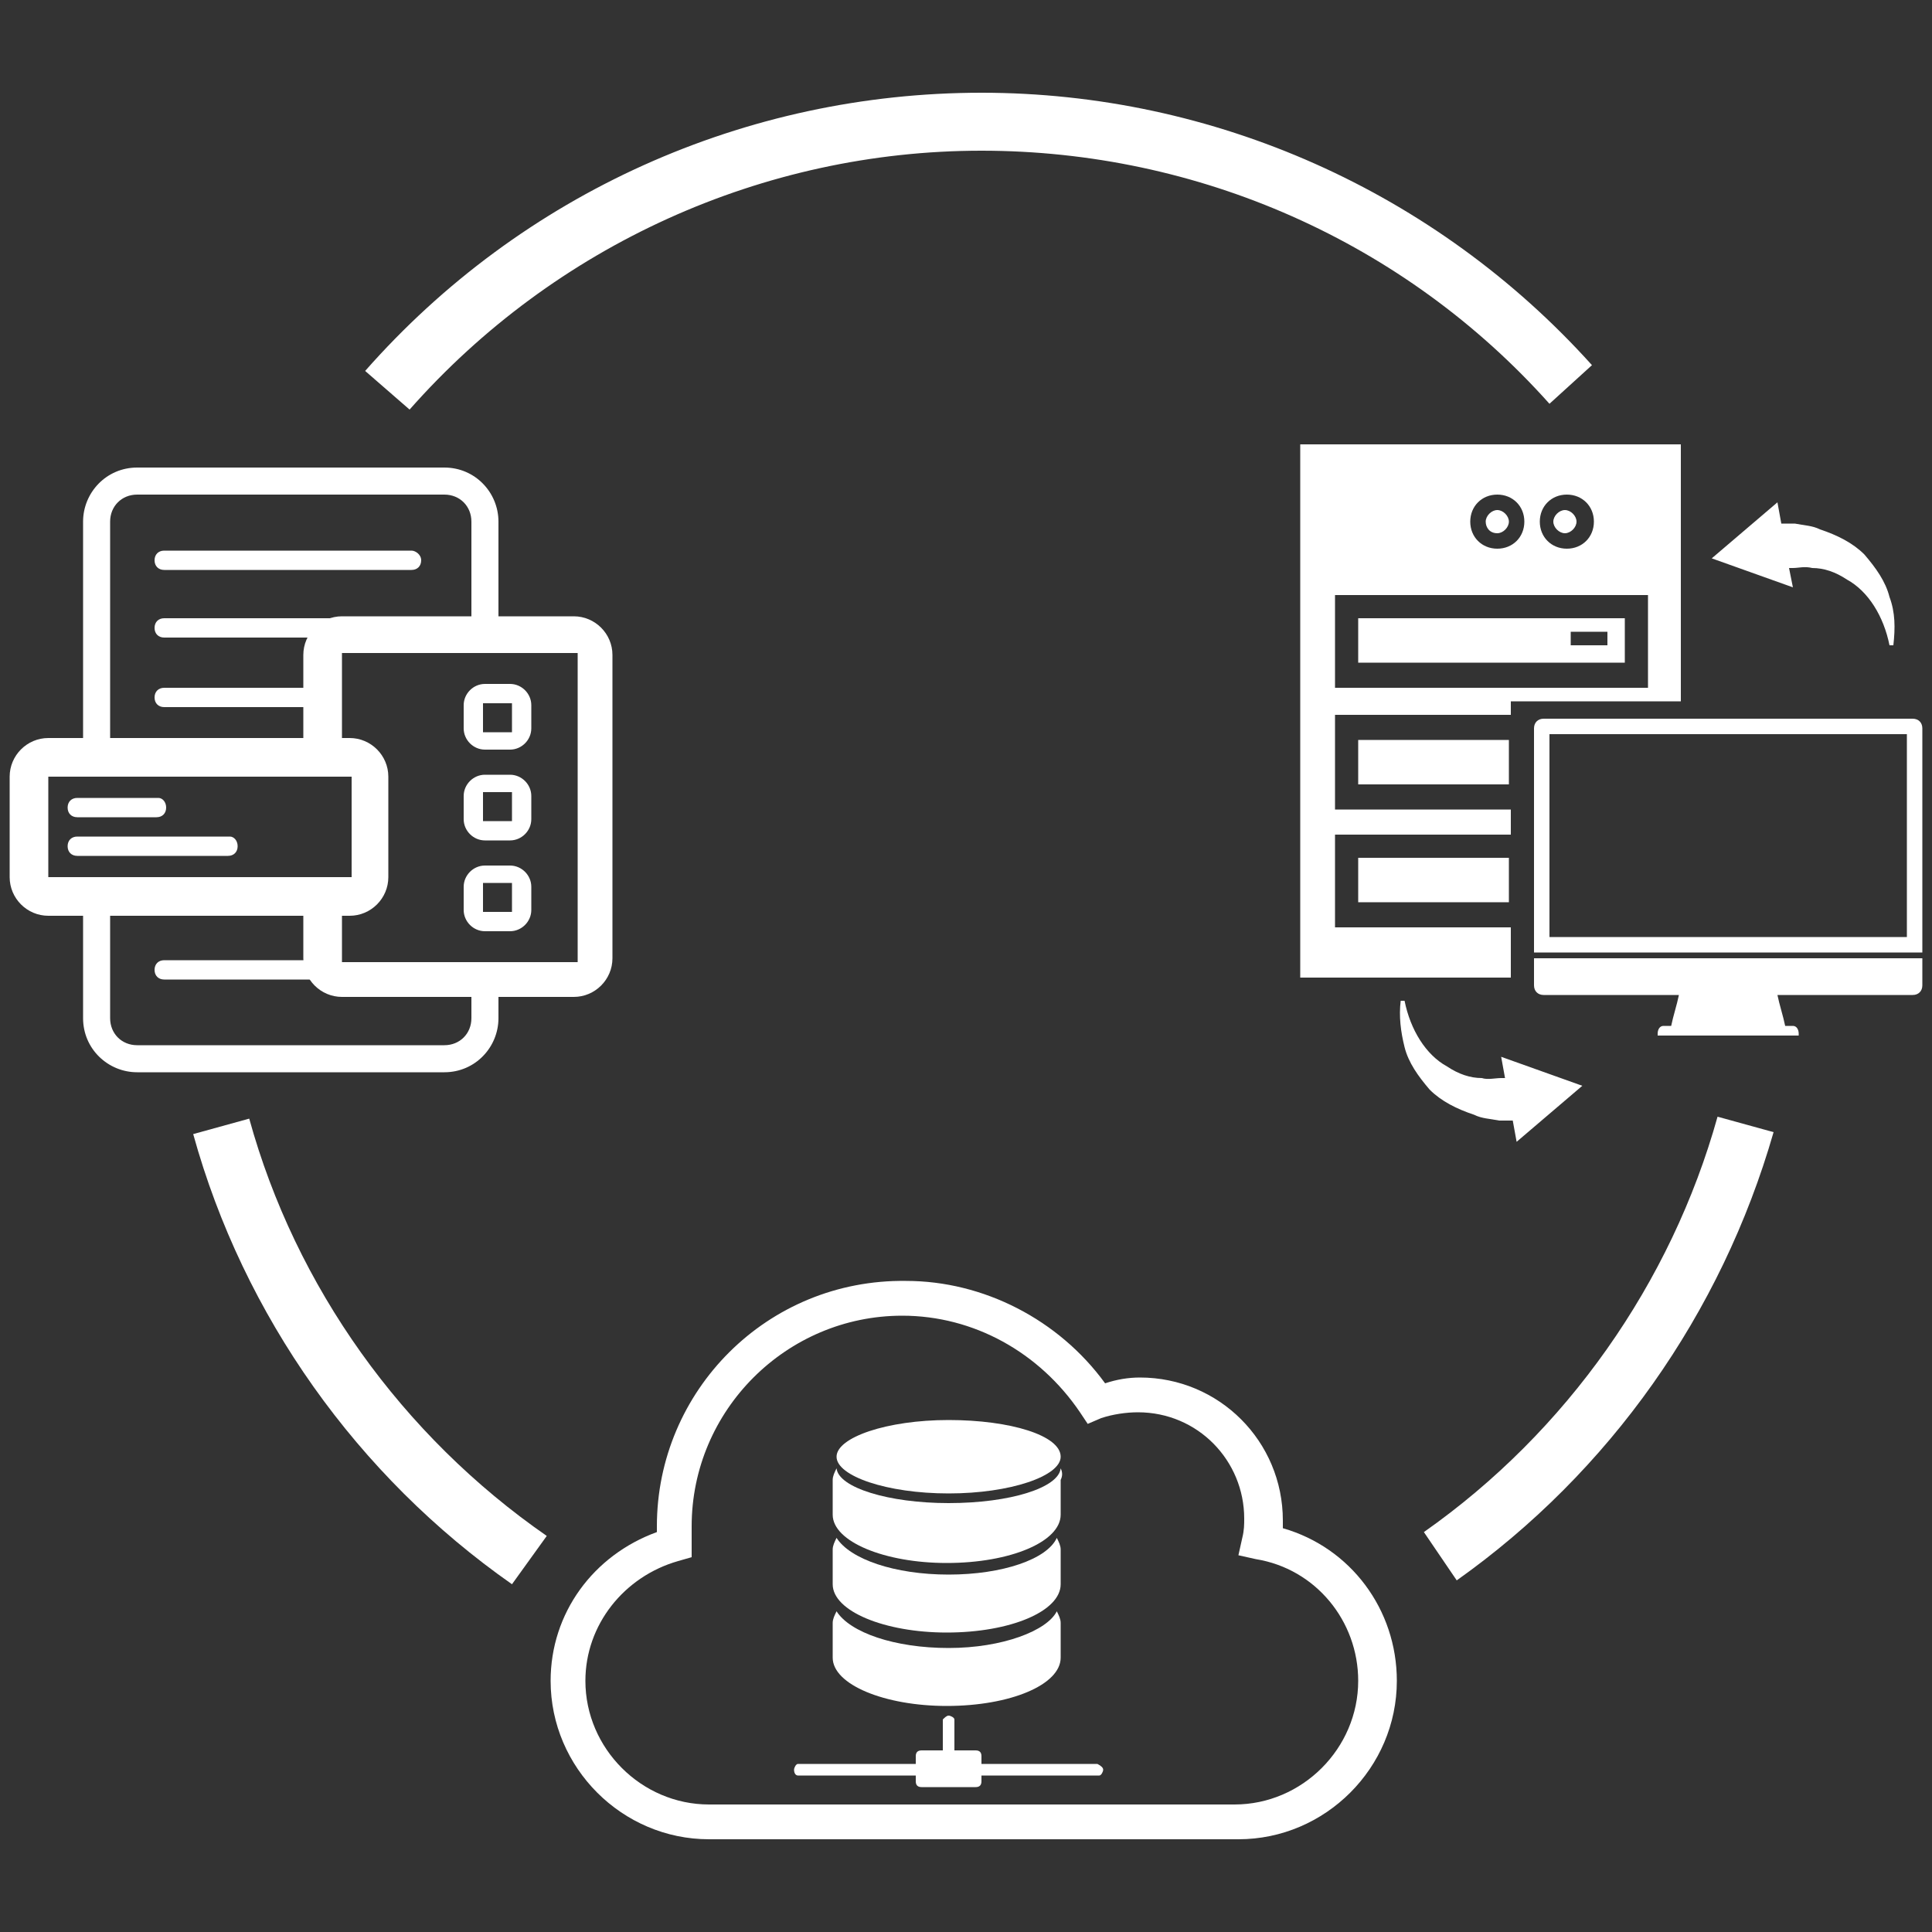 <?xml version="1.0" encoding="utf-8"?>
<!-- Generator: Adobe Illustrator 25.0.0, SVG Export Plug-In . SVG Version: 6.00 Build 0)  -->
<svg version="1.1" id="Layer_1" xmlns="http://www.w3.org/2000/svg" xmlns:xlink="http://www.w3.org/1999/xlink" x="0px" y="0px"
	 viewBox="0 0 100 100" style="enable-background:new 0 0 100 100;" xml:space="preserve">
<rect x="0" y="0" width="100" height="100" fill="#333333" stroke="none"/>
<style type="text/css">
	.st0{fill:#FFFFFF;stroke:#FFFFFF;stroke-width:3;}
	.st1{fill:#FFFFFF;}
	.st2{fill:none;}
</style>
<rect x="70.3" y="44.4" class="st1" width="7.8" height="2.3"/>
<rect x="70.3" y="38.3" class="st1" width="7.8" height="2.3"/>
<path class="st1" d="M49.1,81.5c-2.8,0-5.1-0.8-5.8-1.9c-0.1,0.2-0.2,0.4-0.2,0.6V82c0,1.4,2.7,2.5,5.9,2.5c3.3,0,5.9-1.1,5.9-2.5
	v-1.8c0-0.2-0.1-0.4-0.2-0.6C54.2,80.7,51.9,81.5,49.1,81.5L49.1,81.5z M49.1,81.5"/>
<path class="st1" d="M49.1,85.3c-2.8,0-5.1-0.8-5.8-1.9c-0.1,0.2-0.2,0.4-0.2,0.6v1.8c0,1.4,2.7,2.5,5.9,2.5c3.3,0,5.9-1.1,5.9-2.5
	v-1.8c0-0.2-0.1-0.4-0.2-0.6C54.2,84.4,51.9,85.3,49.1,85.3L49.1,85.3z M49.1,85.3"/>
<path class="st1" d="M54.9,76c-0.1,1-2.6,1.8-5.8,1.8c-3.1,0-5.7-0.8-5.8-1.8c-0.1,0.2-0.2,0.4-0.2,0.6v1.8c0,1.4,2.7,2.5,5.9,2.5
	c3.3,0,5.9-1.1,5.9-2.5v-1.8C55,76.4,55,76.2,54.9,76L54.9,76z M54.9,76"/>
<path class="st1" d="M49.1,77.3c3.2,0,5.8-0.9,5.8-1.9c0-1.1-2.6-1.9-5.8-1.9c-3.2,0-5.8,0.9-5.8,1.9C43.3,76.4,45.9,77.3,49.1,77.3
	L49.1,77.3z M49.1,77.3"/>
<path class="st1" d="M57.1,91.6c0,0.1-0.1,0.3-0.2,0.3H41.3c-0.1,0-0.2-0.1-0.2-0.3l0,0c0-0.1,0.1-0.3,0.2-0.3h15.5
	C57,91.4,57.1,91.5,57.1,91.6L57.1,91.6z"/>
<path class="st1" d="M49.1,88.8c0.1,0,0.3,0.1,0.3,0.2v2.4c0,0.1-0.1,0.2-0.3,0.2l0,0c-0.1,0-0.3-0.1-0.3-0.2V89
	C48.9,88.9,49,88.8,49.1,88.8L49.1,88.8z"/>
<path class="st1" d="M50.8,92.2c0,0.2-0.1,0.3-0.3,0.3h-2.8c-0.2,0-0.3-0.1-0.3-0.3v-1.3c0-0.2,0.1-0.3,0.3-0.3h2.8
	c0.2,0,0.3,0.1,0.3,0.3V92.2z"/>
<path class="st1" d="M66.4,79.1c0-0.1,0-0.3,0-0.4c0-4.1-3.3-7.4-7.4-7.4c-0.6,0-1.2,0.1-1.8,0.3c-2.4-3.3-6.3-5.3-10.3-5.3
	C39.7,66.2,34,72,34,79l0,0.3c-3.3,1.2-5.5,4.2-5.5,7.7c0,4.5,3.7,8.2,8.2,8.2h27.4c4.5,0,8.2-3.7,8.2-8.2
	C72.3,83.3,69.9,80.1,66.4,79.1z M35.8,79c0-6,4.9-10.9,10.9-10.9c3.7,0,7.1,1.9,9.2,5l0.4,0.6l0.7-0.3c0.6-0.2,1.3-0.3,1.9-0.3
	c3.1,0,5.5,2.5,5.5,5.5c0,0.3,0,0.6-0.1,1l-0.2,0.9l0.9,0.2c3.1,0.5,5.3,3.2,5.3,6.3c0,3.5-2.9,6.4-6.4,6.4H36.7
	c-3.5,0-6.4-2.9-6.4-6.4c0-2.9,2-5.4,4.8-6.2l0.7-0.2L35.8,79z"/>
<rect x="81.3" y="32.8" class="st2" width="1.9" height="0.7"/>
<path class="st2" d="M69.1,35.6h16.2v-4.8H69.1V35.6z M70.3,32h13.8v2.3H70.3V32z"/>
<path class="st1" d="M84.1,32H70.3v2.3h13.8V32z M83.2,33.4h-1.9v-0.7h1.9V33.4z"/>
<path class="st1" d="M67.3,23v27.6h10.9V48h-9.1v-4.8h9.1v-1.3h-9.1V37h9.1v-0.7H87V23H67.3z M81.1,25.6c0.8,0,1.4,0.6,1.4,1.4
	c0,0.8-0.6,1.4-1.4,1.4c-0.8,0-1.4-0.6-1.4-1.4C79.7,26.2,80.3,25.6,81.1,25.6z M77.5,25.6c0.8,0,1.4,0.6,1.4,1.4
	c0,0.8-0.6,1.4-1.4,1.4c-0.8,0-1.4-0.6-1.4-1.4C76.1,26.2,76.7,25.6,77.5,25.6z M85.3,35.6H69.1v-4.8h16.2V35.6z"/>
<path class="st1" d="M77.5,27.6c0.3,0,0.6-0.3,0.6-0.6s-0.3-0.6-0.6-0.6c-0.3,0-0.6,0.3-0.6,0.6S77.1,27.6,77.5,27.6z"/>
<path class="st1" d="M81,27.6c0.3,0,0.6-0.3,0.6-0.6s-0.3-0.6-0.6-0.6c-0.3,0-0.6,0.3-0.6,0.6S80.7,27.6,81,27.6z"/>
<g>
	<g>
		<path class="st1" d="M77.9,55.8c-0.1,0-0.1,0-0.2,0c-0.3,0-0.7,0.1-1,0c-0.6,0-1.2-0.2-1.8-0.6c-1.1-0.6-1.9-1.9-2.2-3.4h-0.2
			c-0.1,0.8,0,1.6,0.2,2.4c0.2,0.8,0.7,1.5,1.3,2.2c0.6,0.6,1.4,1,2.3,1.3c0.4,0.2,0.8,0.2,1.3,0.3c0.2,0,0.5,0,0.7,0l0.2,1.1
			l3.4-2.9l-4.2-1.5L77.9,55.8z"/>
		<path class="st1" d="M97.8,30.9c-0.2-0.8-0.7-1.5-1.3-2.2c-0.6-0.6-1.4-1-2.3-1.3c-0.4-0.2-0.8-0.2-1.3-0.3c-0.2,0-0.5,0-0.7,0
			l-0.2-1.1l-3.4,2.9l4.2,1.5l-0.2-1c0.1,0,0.1,0,0.2,0c0.3,0,0.6-0.1,1,0c0.6,0,1.2,0.2,1.8,0.6c1.1,0.6,1.9,1.9,2.2,3.4H98
			C98.1,32.5,98.1,31.7,97.8,30.9z"/>
	</g>
</g>
<path class="st1" d="M79.4,49.6V51c0,0.3,0.2,0.5,0.5,0.5h7c-0.1,0.5-0.3,1.1-0.4,1.6h-0.4c-0.2,0-0.3,0.2-0.3,0.4v0.1h7.3v-0.1
	c0-0.2-0.1-0.4-0.3-0.4h-0.4c-0.1-0.5-0.3-1.1-0.4-1.6h7c0.3,0,0.5-0.2,0.5-0.5v-1.4H79.4z"/>
<path class="st1" d="M99,37.2H79.9c-0.3,0-0.5,0.2-0.5,0.5v11.6h20.1V37.7C99.5,37.4,99.3,37.2,99,37.2z M98.7,48.5H80.2V38h18.5
	V48.5z"/>
<g>
	<path class="st1" d="M24.4,52.7c0,0.8-0.6,1.4-1.4,1.4H7.1c-0.8,0-1.4-0.6-1.4-1.4v-6.5H4.3v6.5c0,1.6,1.3,2.8,2.8,2.8H23
		c1.6,0,2.8-1.3,2.8-2.8v-2.5h-1.4V52.7z"/>
	<path class="st1" d="M23,24.2H7.1c-1.6,0-2.8,1.3-2.8,2.8v12.1h1.4V27c0-0.8,0.6-1.4,1.4-1.4H23c0.8,0,1.4,0.6,1.4,1.4v6h1.4v-6
		C25.8,25.5,24.6,24.2,23,24.2z"/>
</g>
<g>
	<g>
		<path class="st1" d="M8.6,41.8c0,0.3-0.2,0.5-0.5,0.5H4c-0.3,0-0.5-0.2-0.5-0.5l0,0c0-0.3,0.2-0.5,0.5-0.5h4.2
			C8.4,41.3,8.6,41.5,8.6,41.8L8.6,41.8z"/>
		<path class="st1" d="M12.3,43.8c0,0.3-0.2,0.5-0.5,0.5H4c-0.3,0-0.5-0.2-0.5-0.5l0,0c0-0.3,0.2-0.5,0.5-0.5h7.9
			C12.1,43.3,12.3,43.5,12.3,43.8L12.3,43.8z"/>
		<g>
			<g>
				<path class="st1" d="M27.5,37.7c0,0.6-0.5,1.1-1.1,1.1h-1.3c-0.6,0-1.1-0.5-1.1-1.1v-1.2c0-0.6,0.5-1.1,1.1-1.1h1.3
					c0.6,0,1.1,0.5,1.1,1.1V37.7z M26.5,36.4H25v1.5h1.5V36.4z"/>
			</g>
		</g>
		<g>
			<g>
				<path class="st1" d="M27.5,42.4c0,0.6-0.5,1.1-1.1,1.1h-1.3c-0.6,0-1.1-0.5-1.1-1.1v-1.2c0-0.6,0.5-1.1,1.1-1.1h1.3
					c0.6,0,1.1,0.5,1.1,1.1V42.4z M26.5,41H25v1.5h1.5V41z"/>
			</g>
		</g>
		<g>
			<g>
				<path class="st1" d="M27.5,47.1c0,0.6-0.5,1.1-1.1,1.1h-1.3c-0.6,0-1.1-0.5-1.1-1.1v-1.2c0-0.6,0.5-1.1,1.1-1.1h1.3
					c0.6,0,1.1,0.5,1.1,1.1V47.1z M26.5,45.7H25v1.5h1.5V45.7z"/>
			</g>
		</g>
		<path class="st1" d="M21.8,29c0,0.3-0.2,0.5-0.5,0.5H8.5c-0.3,0-0.5-0.2-0.5-0.5l0,0c0-0.3,0.2-0.5,0.5-0.5h12.8
			C21.5,28.5,21.8,28.7,21.8,29L21.8,29z"/>
		<path class="st1" d="M21.8,32.5c0,0.3-0.2,0.5-0.5,0.5H8.5c-0.3,0-0.5-0.2-0.5-0.5l0,0c0-0.3,0.2-0.5,0.5-0.5h12.8
			C21.5,32,21.8,32.2,21.8,32.5L21.8,32.5z"/>
		<path class="st1" d="M16.9,36.1c0,0.3-0.2,0.5-0.5,0.5H8.5c-0.3,0-0.5-0.2-0.5-0.5l0,0c0-0.3,0.2-0.5,0.5-0.5h7.9
			C16.7,35.6,16.9,35.8,16.9,36.1L16.9,36.1z"/>
		<path class="st1" d="M16.9,50.2c0,0.3-0.2,0.5-0.5,0.5H8.5c-0.3,0-0.5-0.2-0.5-0.5l0,0c0-0.3,0.2-0.5,0.5-0.5h7.9
			C16.7,49.6,16.9,49.9,16.9,50.2L16.9,50.2z"/>
		<g>
			<path class="st1" d="M17.7,47.2v2.6h12.2V33.8H17.7v4.6l-2,0v-4.5c0-1.1,0.9-2,2-2h12c1.1,0,2,0.9,2,2v15.7c0,1.1-0.9,2-2,2h-12
				c-1.1,0-2-0.9-2-2v-2.4L17.7,47.2z"/>
		</g>
		<g>
			<g>
				<path class="st1" d="M20.1,45.4c0,1.1-0.9,2-2,2H2.5c-1.1,0-2-0.9-2-2v-5.2c0-1.1,0.9-2,2-2h15.6c1.1,0,2,0.9,2,2V45.4z
					 M18.2,40.2H2.5v5.2h15.7V40.2z"/>
			</g>
		</g>
	</g>
</g>
<path class="st1" d="M26.5,82c-8-5.6-13.9-13.9-16.5-23.3l2.9-0.8c2.4,8.7,7.9,16.4,15.4,21.6L26.5,82z"/>
<path class="st1" d="M75.4,81.8l-1.7-2.5c7.4-5.2,12.8-12.9,15.2-21.5l2.9,0.8C89.1,68,83.3,76.2,75.4,81.8z"/>
<path class="st1" d="M21.2,21.2l-2.3-2C27,10,38.6,4.8,50.8,4.8c12,0,23.5,5.1,31.6,14.1l-2.2,2C72.7,12.5,62,7.8,50.8,7.8
	C39.5,7.8,28.7,12.7,21.2,21.2z"/>
</svg>
